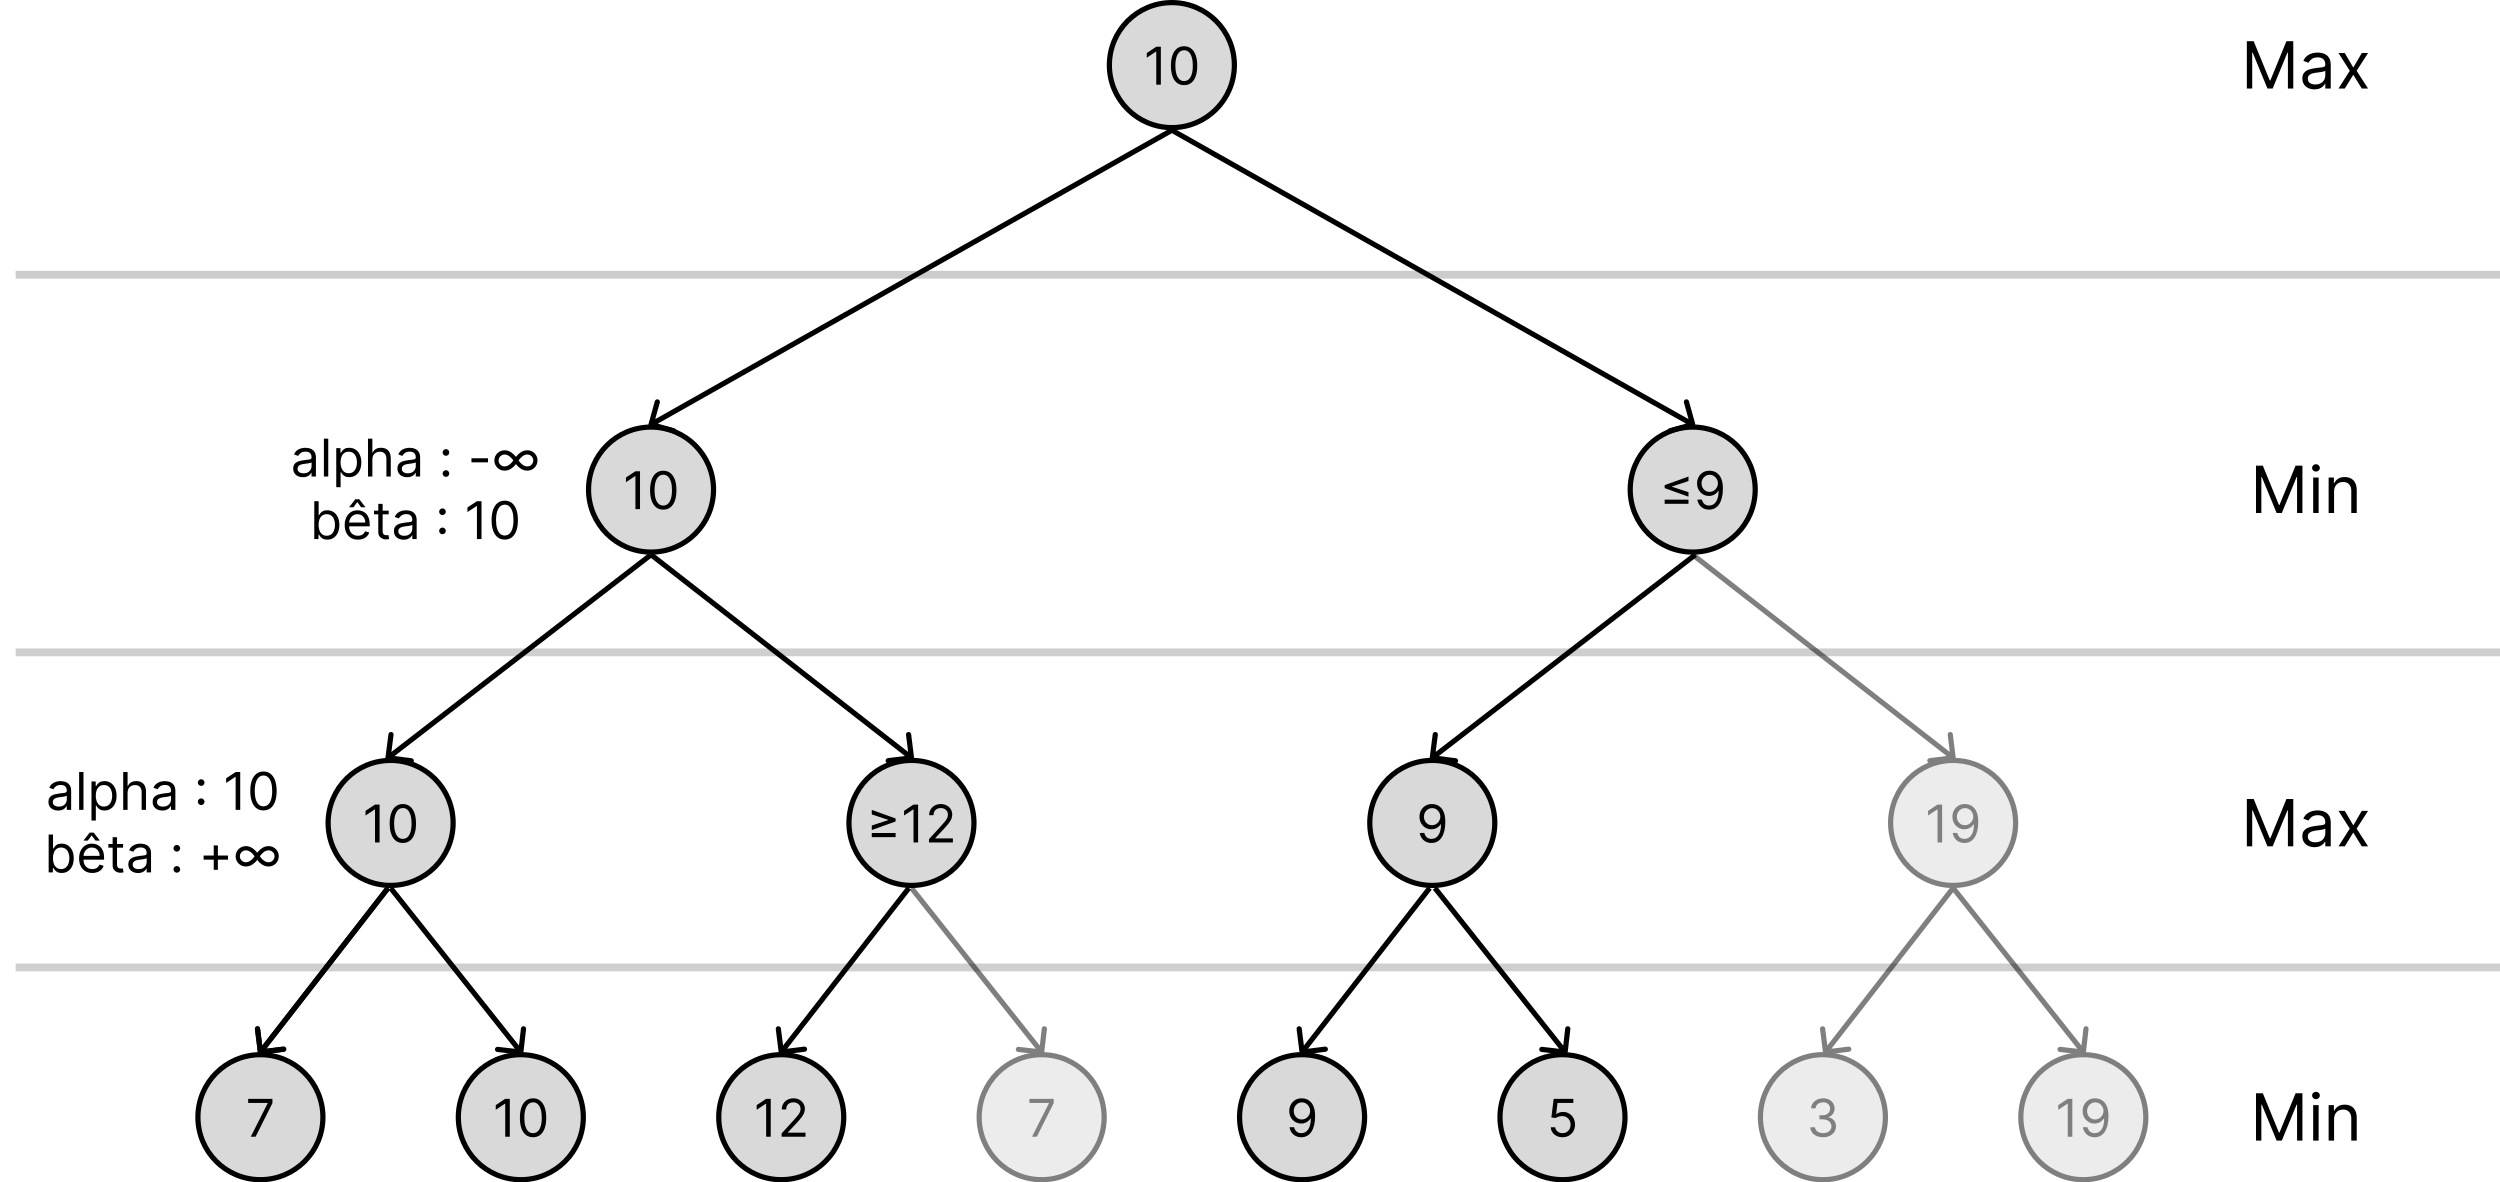 <svg width="960" height="454" viewBox="0 0 960 454" fill="none" xmlns="http://www.w3.org/2000/svg">
<path d="M862.787 306.818H865.415L871.594 321.911H871.807L877.986 306.818H880.614V325H878.554V311.186H878.377L872.695 325H870.706L865.024 311.186H864.847V325H862.787V306.818ZM888.757 325.32C887.893 325.32 887.109 325.157 886.404 324.831C885.7 324.5 885.141 324.023 884.727 323.402C884.312 322.775 884.105 322.017 884.105 321.129C884.105 320.348 884.259 319.715 884.567 319.229C884.874 318.738 885.286 318.353 885.801 318.075C886.316 317.797 886.884 317.59 887.505 317.454C888.133 317.312 888.763 317.199 889.396 317.116C890.225 317.01 890.897 316.93 891.412 316.877C891.932 316.818 892.311 316.72 892.548 316.584C892.791 316.448 892.912 316.211 892.912 315.874V315.803C892.912 314.927 892.672 314.246 892.193 313.761C891.719 313.275 891 313.033 890.035 313.033C889.035 313.033 888.251 313.252 887.683 313.69C887.115 314.128 886.715 314.595 886.484 315.092L884.496 314.382C884.851 313.554 885.324 312.908 885.916 312.447C886.514 311.979 887.165 311.654 887.869 311.47C888.58 311.281 889.278 311.186 889.964 311.186C890.402 311.186 890.905 311.239 891.474 311.346C892.048 311.446 892.601 311.657 893.134 311.976C893.672 312.296 894.119 312.778 894.474 313.423C894.83 314.068 895.007 314.933 895.007 316.016V325H892.912V323.153H892.805C892.663 323.449 892.427 323.766 892.095 324.103C891.764 324.441 891.323 324.728 890.772 324.964C890.222 325.201 889.55 325.32 888.757 325.32ZM889.077 323.438C889.905 323.438 890.604 323.275 891.172 322.949C891.746 322.624 892.178 322.203 892.468 321.689C892.764 321.174 892.912 320.632 892.912 320.064V318.146C892.823 318.253 892.628 318.35 892.326 318.439C892.03 318.522 891.687 318.596 891.296 318.661C890.911 318.72 890.536 318.774 890.169 318.821C889.808 318.862 889.515 318.898 889.29 318.928C888.745 318.999 888.236 319.114 887.763 319.274C887.295 319.428 886.916 319.661 886.626 319.975C886.342 320.283 886.2 320.703 886.2 321.236C886.2 321.964 886.47 322.514 887.008 322.887C887.553 323.254 888.242 323.438 889.077 323.438ZM900.394 311.364L903.661 316.939L906.928 311.364H909.343L904.939 318.182L909.343 325H906.928L903.661 319.709L900.394 325H897.979L902.311 318.182L897.979 311.364H900.394Z" fill="black"/>
<path d="M862.787 15.818H865.415L871.594 30.91H871.807L877.986 15.818H880.614V34H878.554V20.186H878.377L872.695 34H870.706L865.024 20.186H864.847V34H862.787V15.818ZM888.757 34.32C887.893 34.32 887.109 34.157 886.404 33.831C885.7 33.5 885.141 33.023 884.727 32.402C884.312 31.775 884.105 31.017 884.105 30.129C884.105 29.348 884.259 28.715 884.567 28.229C884.874 27.738 885.286 27.354 885.801 27.075C886.316 26.797 886.884 26.59 887.505 26.454C888.133 26.312 888.763 26.199 889.396 26.116C890.225 26.01 890.897 25.93 891.412 25.877C891.932 25.818 892.311 25.72 892.548 25.584C892.791 25.448 892.912 25.211 892.912 24.874V24.803C892.912 23.927 892.672 23.246 892.193 22.761C891.719 22.275 891 22.033 890.035 22.033C889.035 22.033 888.251 22.252 887.683 22.69C887.115 23.128 886.715 23.595 886.484 24.092L884.496 23.382C884.851 22.553 885.324 21.908 885.916 21.447C886.514 20.979 887.165 20.654 887.869 20.47C888.58 20.281 889.278 20.186 889.964 20.186C890.402 20.186 890.905 20.239 891.474 20.346C892.048 20.447 892.601 20.657 893.134 20.976C893.672 21.296 894.119 21.778 894.474 22.423C894.83 23.068 895.007 23.933 895.007 25.016V34H892.912V32.153H892.805C892.663 32.449 892.427 32.766 892.095 33.103C891.764 33.441 891.323 33.728 890.772 33.965C890.222 34.201 889.55 34.32 888.757 34.32ZM889.077 32.438C889.905 32.438 890.604 32.275 891.172 31.949C891.746 31.624 892.178 31.203 892.468 30.689C892.764 30.174 892.912 29.632 892.912 29.064V27.146C892.823 27.253 892.628 27.351 892.326 27.439C892.03 27.522 891.687 27.596 891.296 27.661C890.911 27.72 890.536 27.774 890.169 27.821C889.808 27.863 889.515 27.898 889.29 27.928C888.745 27.999 888.236 28.114 887.763 28.274C887.295 28.428 886.916 28.662 886.626 28.975C886.342 29.283 886.2 29.703 886.2 30.236C886.2 30.964 886.47 31.514 887.008 31.887C887.553 32.254 888.242 32.438 889.077 32.438ZM900.394 20.364L903.661 25.939L906.928 20.364H909.343L904.939 27.182L909.343 34H906.928L903.661 28.709L900.394 34H897.979L902.311 27.182L897.979 20.364H900.394Z" fill="black"/>
<path d="M866.303 178.818H868.931L875.11 193.911H875.323L881.502 178.818H884.129V197H882.07V183.186H881.892L876.21 197H874.222L868.54 183.186H868.362V197H866.303V178.818ZM888.26 197V183.364H890.355V197H888.26ZM889.325 181.091C888.917 181.091 888.565 180.952 888.269 180.674C887.979 180.395 887.834 180.061 887.834 179.67C887.834 179.28 887.979 178.945 888.269 178.667C888.565 178.389 888.917 178.25 889.325 178.25C889.734 178.25 890.083 178.389 890.373 178.667C890.669 178.945 890.817 179.28 890.817 179.67C890.817 180.061 890.669 180.395 890.373 180.674C890.083 180.952 889.734 181.091 889.325 181.091ZM896.288 188.797V197H894.193V183.364H896.217V185.494H896.394C896.714 184.802 897.199 184.246 897.85 183.825C898.501 183.399 899.342 183.186 900.371 183.186C901.295 183.186 902.103 183.375 902.795 183.754C903.488 184.127 904.026 184.695 904.411 185.459C904.796 186.216 904.988 187.175 904.988 188.335V197H902.893V188.477C902.893 187.406 902.615 186.571 902.058 185.974C901.502 185.37 900.738 185.068 899.768 185.068C899.099 185.068 898.501 185.213 897.974 185.503C897.454 185.793 897.042 186.216 896.74 186.773C896.439 187.329 896.288 188.004 896.288 188.797Z" fill="black"/>
<path d="M866.303 419.818H868.931L875.11 434.911H875.323L881.502 419.818H884.129V438H882.07V424.186H881.892L876.21 438H874.222L868.54 424.186H868.362V438H866.303V419.818ZM888.26 438V424.364H890.355V438H888.26ZM889.325 422.091C888.917 422.091 888.565 421.952 888.269 421.674C887.979 421.395 887.834 421.061 887.834 420.67C887.834 420.28 887.979 419.945 888.269 419.667C888.565 419.389 888.917 419.25 889.325 419.25C889.734 419.25 890.083 419.389 890.373 419.667C890.669 419.945 890.817 420.28 890.817 420.67C890.817 421.061 890.669 421.395 890.373 421.674C890.083 421.952 889.734 422.091 889.325 422.091ZM896.288 429.797V438H894.193V424.364H896.217V426.494H896.394C896.714 425.802 897.199 425.246 897.85 424.825C898.501 424.399 899.342 424.186 900.371 424.186C901.295 424.186 902.103 424.375 902.795 424.754C903.488 425.127 904.026 425.695 904.411 426.459C904.796 427.216 904.988 428.175 904.988 429.335V438H902.893V429.477C902.893 428.406 902.615 427.571 902.058 426.974C901.502 426.37 900.738 426.068 899.768 426.068C899.099 426.068 898.501 426.213 897.974 426.503C897.454 426.793 897.042 427.216 896.74 427.773C896.439 428.329 896.288 429.004 896.288 429.797Z" fill="black"/>
<line x1="6" y1="105.5" x2="960" y2="105.5" stroke="black" stroke-opacity="0.2" stroke-width="3"/>
<line x1="6" y1="250.5" x2="960" y2="250.5" stroke="black" stroke-opacity="0.19" stroke-width="3"/>
<line x1="6" y1="371.5" x2="960" y2="371.5" stroke="black" stroke-opacity="0.19" stroke-width="3"/>
<path d="M274 188C274 201.255 263.255 212 250 212C236.745 212 226 201.255 226 188C226 174.745 236.745 164 250 164C263.255 164 274 174.745 274 188Z" fill="#D9D9D9" stroke="black" stroke-width="2"/>
<path d="M245.765 180.955V195.5H244.004V182.801H243.918L240.367 185.159V183.369L244.004 180.955H245.765ZM254.693 195.699C253.623 195.699 252.711 195.408 251.958 194.825C251.205 194.238 250.63 193.388 250.232 192.276C249.835 191.158 249.636 189.809 249.636 188.227C249.636 186.655 249.835 185.313 250.232 184.2C250.635 183.083 251.213 182.231 251.965 181.643C252.723 181.052 253.632 180.756 254.693 180.756C255.753 180.756 256.66 181.052 257.413 181.643C258.17 182.231 258.748 183.083 259.146 184.2C259.548 185.313 259.749 186.655 259.749 188.227C259.749 189.809 259.551 191.158 259.153 192.276C258.755 193.388 258.18 194.238 257.427 194.825C256.674 195.408 255.763 195.699 254.693 195.699ZM254.693 194.136C255.753 194.136 256.577 193.625 257.164 192.602C257.751 191.58 258.045 190.121 258.045 188.227C258.045 186.968 257.91 185.895 257.64 185.01C257.375 184.125 256.991 183.45 256.49 182.986C255.992 182.522 255.393 182.29 254.693 182.29C253.641 182.29 252.82 182.808 252.228 183.845C251.636 184.877 251.34 186.338 251.34 188.227C251.34 189.487 251.473 190.557 251.738 191.438C252.003 192.318 252.384 192.988 252.882 193.447C253.383 193.907 253.987 194.136 254.693 194.136Z" fill="black"/>
<path d="M674 188C674 201.255 663.255 212 650 212C636.745 212 626 201.255 626 188C626 174.745 636.745 164 650 164C663.255 164 674 174.745 674 188Z" fill="#D9D9D9" stroke="black" stroke-width="2"/>
<path d="M648.377 193.455H639.229V191.864H648.377V193.455ZM639.229 187.432V186.295L648.377 183V184.733L641.985 186.835L642.042 186.722V187.006L641.985 186.892L648.377 188.994V190.727L639.229 187.432ZM656.532 180.756C657.129 180.76 657.725 180.874 658.322 181.097C658.918 181.319 659.463 181.688 659.955 182.205C660.448 182.716 660.843 183.414 661.141 184.3C661.44 185.185 661.589 186.295 661.589 187.631C661.589 188.923 661.466 190.071 661.22 191.075C660.978 192.074 660.628 192.917 660.168 193.604C659.714 194.29 659.16 194.811 658.507 195.166C657.858 195.521 657.124 195.699 656.305 195.699C655.49 195.699 654.764 195.538 654.124 195.216C653.49 194.889 652.969 194.437 652.562 193.859C652.159 193.277 651.901 192.602 651.788 191.835H653.521C653.677 192.503 653.987 193.054 654.451 193.49C654.92 193.921 655.538 194.136 656.305 194.136C657.427 194.136 658.312 193.646 658.961 192.666C659.615 191.686 659.941 190.301 659.941 188.511H659.828C659.562 188.909 659.248 189.252 658.883 189.541C658.518 189.83 658.114 190.053 657.668 190.209C657.223 190.365 656.75 190.443 656.248 190.443C655.415 190.443 654.65 190.237 653.954 189.825C653.263 189.409 652.709 188.838 652.292 188.114C651.88 187.384 651.674 186.551 651.674 185.614C651.674 184.723 651.873 183.909 652.271 183.17C652.673 182.427 653.237 181.835 653.961 181.395C654.69 180.955 655.547 180.741 656.532 180.756ZM656.532 182.318C655.936 182.318 655.398 182.467 654.92 182.766C654.446 183.059 654.07 183.457 653.791 183.959C653.516 184.456 653.379 185.008 653.379 185.614C653.379 186.22 653.511 186.771 653.776 187.268C654.046 187.761 654.413 188.154 654.877 188.447C655.346 188.736 655.879 188.881 656.475 188.881C656.925 188.881 657.344 188.793 657.732 188.618C658.121 188.438 658.459 188.194 658.748 187.886C659.042 187.574 659.271 187.221 659.437 186.828C659.603 186.43 659.686 186.016 659.686 185.585C659.686 185.017 659.548 184.484 659.274 183.987C659.004 183.49 658.63 183.088 658.151 182.78C657.678 182.472 657.138 182.318 656.532 182.318Z" fill="black"/>
<path d="M474 25C474 38.255 463.255 49 450 49C436.745 49 426 38.255 426 25C426 11.745 436.745 1 450 1C463.255 1 474 11.745 474 25Z" fill="#D9D9D9" stroke="black" stroke-width="2"/>
<path d="M445.765 17.954V32.5H444.004V19.801H443.918L440.367 22.159V20.369L444.004 17.954H445.765ZM454.693 32.699C453.623 32.699 452.711 32.408 451.958 31.825C451.205 31.238 450.63 30.388 450.232 29.276C449.835 28.158 449.636 26.809 449.636 25.227C449.636 23.655 449.835 22.313 450.232 21.2C450.635 20.083 451.213 19.231 451.965 18.643C452.723 18.052 453.632 17.756 454.693 17.756C455.753 17.756 456.66 18.052 457.413 18.643C458.17 19.231 458.748 20.083 459.146 21.2C459.548 22.313 459.749 23.655 459.749 25.227C459.749 26.809 459.551 28.158 459.153 29.276C458.755 30.388 458.18 31.238 457.427 31.825C456.674 32.408 455.763 32.699 454.693 32.699ZM454.693 31.136C455.753 31.136 456.577 30.625 457.164 29.602C457.751 28.579 458.045 27.121 458.045 25.227C458.045 23.968 457.91 22.895 457.64 22.01C457.375 21.125 456.991 20.45 456.49 19.986C455.992 19.522 455.393 19.29 454.693 19.29C453.641 19.29 452.82 19.808 452.228 20.845C451.636 21.877 451.34 23.338 451.34 25.227C451.34 26.487 451.473 27.557 451.738 28.438C452.003 29.318 452.384 29.988 452.882 30.447C453.383 30.907 453.987 31.136 454.693 31.136Z" fill="black"/>
<path d="M574 316C574 329.255 563.255 340 550 340C536.745 340 526 329.255 526 316C526 302.745 536.745 292 550 292C563.255 292 574 302.745 574 316Z" fill="#D9D9D9" stroke="black" stroke-width="2"/>
<path d="M549.94 308.756C550.537 308.76 551.134 308.874 551.73 309.097C552.327 309.319 552.871 309.688 553.364 310.205C553.856 310.716 554.251 311.414 554.55 312.3C554.848 313.185 554.997 314.295 554.997 315.631C554.997 316.923 554.874 318.071 554.628 319.075C554.386 320.074 554.036 320.917 553.577 321.604C553.122 322.29 552.568 322.811 551.915 323.166C551.266 323.521 550.532 323.699 549.713 323.699C548.899 323.699 548.172 323.538 547.533 323.216C546.898 322.889 546.377 322.437 545.97 321.859C545.568 321.277 545.31 320.602 545.196 319.835H546.929C547.085 320.503 547.395 321.054 547.859 321.49C548.328 321.921 548.946 322.136 549.713 322.136C550.835 322.136 551.721 321.646 552.369 320.666C553.023 319.686 553.349 318.301 553.349 316.511H553.236C552.971 316.909 552.656 317.252 552.291 317.541C551.927 317.83 551.522 318.053 551.077 318.209C550.632 318.365 550.158 318.443 549.656 318.443C548.823 318.443 548.058 318.237 547.362 317.825C546.671 317.409 546.117 316.838 545.7 316.114C545.288 315.384 545.082 314.551 545.082 313.614C545.082 312.723 545.281 311.909 545.679 311.17C546.081 310.427 546.645 309.835 547.369 309.395C548.098 308.955 548.955 308.741 549.94 308.756ZM549.94 310.318C549.344 310.318 548.806 310.467 548.328 310.766C547.855 311.059 547.478 311.457 547.199 311.959C546.924 312.456 546.787 313.008 546.787 313.614C546.787 314.22 546.919 314.771 547.185 315.268C547.455 315.761 547.821 316.154 548.285 316.447C548.754 316.736 549.287 316.881 549.884 316.881C550.333 316.881 550.752 316.793 551.141 316.618C551.529 316.438 551.867 316.194 552.156 315.886C552.45 315.574 552.679 315.221 552.845 314.828C553.011 314.43 553.094 314.016 553.094 313.585C553.094 313.017 552.956 312.484 552.682 311.987C552.412 311.49 552.038 311.088 551.56 310.78C551.086 310.472 550.546 310.318 549.94 310.318Z" fill="black"/>
<path d="M374 316C374 329.255 363.255 340 350 340C336.745 340 326 329.255 326 316C326 302.745 336.745 292 350 292C363.255 292 374 302.745 374 316Z" fill="#D9D9D9" stroke="black" stroke-width="2"/>
<path d="M334.766 321.455V319.864H343.914V321.455H334.766ZM343.914 315.432L334.766 318.727V316.994L341.158 314.892L341.102 315.006V314.722L341.158 314.835L334.766 312.733V311L343.914 314.295V315.432ZM352.552 308.955V323.5H350.791V310.801H350.706L347.154 313.159V311.369L350.791 308.955H352.552ZM356.735 323.5V322.222L361.537 316.966C362.1 316.35 362.564 315.815 362.929 315.361C363.293 314.902 363.563 314.471 363.738 314.068C363.918 313.661 364.008 313.235 364.008 312.79C364.008 312.278 363.885 311.836 363.639 311.462C363.397 311.088 363.066 310.799 362.645 310.595C362.223 310.392 361.75 310.29 361.224 310.29C360.665 310.29 360.178 310.406 359.761 310.638C359.349 310.865 359.029 311.185 358.802 311.597C358.58 312.009 358.468 312.491 358.468 313.045H356.792C356.792 312.193 356.989 311.445 357.382 310.801C357.775 310.157 358.31 309.655 358.987 309.295C359.669 308.936 360.433 308.756 361.281 308.756C362.133 308.756 362.888 308.936 363.546 309.295C364.205 309.655 364.721 310.141 365.095 310.751C365.469 311.362 365.656 312.042 365.656 312.79C365.656 313.325 365.559 313.848 365.365 314.359C365.175 314.866 364.844 315.432 364.37 316.057C363.902 316.677 363.251 317.435 362.417 318.33L359.15 321.824V321.938H365.912V323.5H356.735Z" fill="black"/>
<path d="M174 316C174 329.255 163.255 340 150 340C136.745 340 126 329.255 126 316C126 302.745 136.745 292 150 292C163.255 292 174 302.745 174 316Z" fill="#D9D9D9" stroke="black" stroke-width="2"/>
<path d="M145.765 308.955V323.5H144.004V310.801H143.918L140.367 313.159V311.369L144.004 308.955H145.765ZM154.693 323.699C153.623 323.699 152.711 323.408 151.958 322.825C151.205 322.238 150.63 321.388 150.232 320.276C149.835 319.158 149.636 317.809 149.636 316.227C149.636 314.655 149.835 313.313 150.232 312.2C150.635 311.083 151.213 310.231 151.965 309.643C152.723 309.052 153.632 308.756 154.693 308.756C155.753 308.756 156.66 309.052 157.413 309.643C158.17 310.231 158.748 311.083 159.146 312.2C159.548 313.313 159.749 314.655 159.749 316.227C159.749 317.809 159.551 319.158 159.153 320.276C158.755 321.388 158.18 322.238 157.427 322.825C156.674 323.408 155.763 323.699 154.693 323.699ZM154.693 322.136C155.753 322.136 156.577 321.625 157.164 320.602C157.751 319.58 158.045 318.121 158.045 316.227C158.045 314.968 157.91 313.895 157.64 313.01C157.375 312.125 156.991 311.45 156.49 310.986C155.992 310.522 155.393 310.29 154.693 310.29C153.641 310.29 152.82 310.808 152.228 311.845C151.636 312.877 151.34 314.338 151.34 316.227C151.34 317.487 151.473 318.557 151.738 319.438C152.003 320.318 152.384 320.988 152.882 321.447C153.383 321.907 153.987 322.136 154.693 322.136Z" fill="black"/>
<path d="M624 429C624 442.255 613.255 453 600 453C586.745 453 576 442.255 576 429C576 415.745 586.745 405 600 405C613.255 405 624 415.745 624 429Z" fill="#D9D9D9" stroke="black" stroke-width="2"/>
<path d="M600.011 436.699C599.178 436.699 598.428 436.533 597.76 436.202C597.092 435.87 596.557 435.416 596.155 434.838C595.752 434.26 595.532 433.602 595.494 432.864H597.199C597.265 433.522 597.563 434.066 598.094 434.497C598.629 434.923 599.268 435.136 600.011 435.136C600.608 435.136 601.138 434.997 601.602 434.717C602.071 434.438 602.438 434.054 602.703 433.567C602.973 433.074 603.108 432.518 603.108 431.898C603.108 431.263 602.968 430.697 602.689 430.2C602.414 429.698 602.035 429.303 601.553 429.014C601.07 428.725 600.518 428.579 599.898 428.574C599.453 428.569 598.996 428.638 598.527 428.78C598.058 428.917 597.672 429.095 597.369 429.312L595.722 429.114L596.602 421.955H604.159V423.517H598.08L597.568 427.807H597.653C597.952 427.57 598.326 427.374 598.776 427.217C599.225 427.061 599.694 426.983 600.182 426.983C601.072 426.983 601.865 427.196 602.561 427.622C603.262 428.044 603.811 428.621 604.209 429.355C604.611 430.089 604.812 430.927 604.812 431.869C604.812 432.797 604.604 433.626 604.187 434.355C603.776 435.08 603.207 435.652 602.483 436.074C601.759 436.491 600.935 436.699 600.011 436.699Z" fill="black"/>
<path d="M524 429C524 442.255 513.255 453 500 453C486.745 453 476 442.255 476 429C476 415.745 486.745 405 500 405C513.255 405 524 415.745 524 429Z" fill="#D9D9D9" stroke="black" stroke-width="2"/>
<path d="M499.94 421.756C500.537 421.76 501.134 421.874 501.73 422.097C502.327 422.319 502.871 422.688 503.364 423.205C503.856 423.716 504.251 424.414 504.55 425.3C504.848 426.185 504.997 427.295 504.997 428.631C504.997 429.923 504.874 431.071 504.628 432.075C504.386 433.074 504.036 433.917 503.577 434.604C503.122 435.29 502.568 435.811 501.915 436.166C501.266 436.521 500.532 436.699 499.713 436.699C498.899 436.699 498.172 436.538 497.533 436.216C496.898 435.889 496.377 435.437 495.97 434.859C495.568 434.277 495.31 433.602 495.196 432.835H496.929C497.085 433.503 497.395 434.054 497.859 434.49C498.328 434.921 498.946 435.136 499.713 435.136C500.835 435.136 501.721 434.646 502.369 433.666C503.023 432.686 503.349 431.301 503.349 429.511H503.236C502.971 429.909 502.656 430.252 502.291 430.541C501.927 430.83 501.522 431.053 501.077 431.209C500.632 431.365 500.158 431.443 499.656 431.443C498.823 431.443 498.058 431.237 497.362 430.825C496.671 430.409 496.117 429.838 495.7 429.114C495.288 428.384 495.082 427.551 495.082 426.614C495.082 425.723 495.281 424.909 495.679 424.17C496.081 423.427 496.645 422.835 497.369 422.395C498.098 421.955 498.955 421.741 499.94 421.756ZM499.94 423.318C499.344 423.318 498.806 423.467 498.328 423.766C497.855 424.059 497.478 424.457 497.199 424.959C496.924 425.456 496.787 426.008 496.787 426.614C496.787 427.22 496.919 427.771 497.185 428.268C497.455 428.761 497.821 429.154 498.285 429.447C498.754 429.736 499.287 429.881 499.884 429.881C500.333 429.881 500.752 429.793 501.141 429.618C501.529 429.438 501.867 429.194 502.156 428.886C502.45 428.574 502.679 428.221 502.845 427.828C503.011 427.43 503.094 427.016 503.094 426.585C503.094 426.017 502.956 425.484 502.682 424.987C502.412 424.49 502.038 424.088 501.56 423.78C501.086 423.472 500.546 423.318 499.94 423.318Z" fill="black"/>
<path d="M324 429C324 442.255 313.255 453 300 453C286.745 453 276 442.255 276 429C276 415.745 286.745 405 300 405C313.255 405 324 415.745 324 429Z" fill="#D9D9D9" stroke="black" stroke-width="2"/>
<path d="M295.96 421.955V436.5H294.199V423.801H294.114L290.563 426.159V424.369L294.199 421.955H295.96ZM300.144 436.5V435.222L304.945 429.966C305.508 429.35 305.972 428.815 306.337 428.361C306.701 427.902 306.971 427.471 307.146 427.068C307.326 426.661 307.416 426.235 307.416 425.79C307.416 425.278 307.293 424.836 307.047 424.462C306.806 424.088 306.474 423.799 306.053 423.595C305.631 423.392 305.158 423.29 304.632 423.29C304.074 423.29 303.586 423.406 303.169 423.638C302.757 423.865 302.438 424.185 302.21 424.597C301.988 425.009 301.877 425.491 301.877 426.045H300.2C300.2 425.193 300.397 424.445 300.79 423.801C301.183 423.157 301.718 422.655 302.395 422.295C303.077 421.936 303.842 421.756 304.689 421.756C305.541 421.756 306.297 421.936 306.955 422.295C307.613 422.655 308.129 423.141 308.503 423.751C308.877 424.362 309.064 425.042 309.064 425.79C309.064 426.325 308.967 426.848 308.773 427.359C308.583 427.866 308.252 428.432 307.779 429.057C307.31 429.677 306.659 430.435 305.825 431.33L302.558 434.824V434.938H309.32V436.5H300.144Z" fill="black"/>
<path d="M224 429C224 442.255 213.255 453 200 453C186.745 453 176 442.255 176 429C176 415.745 186.745 405 200 405C213.255 405 224 415.745 224 429Z" fill="#D9D9D9" stroke="black" stroke-width="2"/>
<path d="M195.765 421.955V436.5H194.004V423.801H193.918L190.367 426.159V424.369L194.004 421.955H195.765ZM204.693 436.699C203.623 436.699 202.711 436.408 201.958 435.825C201.205 435.238 200.63 434.388 200.232 433.276C199.835 432.158 199.636 430.809 199.636 429.227C199.636 427.655 199.835 426.313 200.232 425.2C200.635 424.083 201.213 423.231 201.965 422.643C202.723 422.052 203.632 421.756 204.693 421.756C205.753 421.756 206.66 422.052 207.413 422.643C208.17 423.231 208.748 424.083 209.146 425.2C209.548 426.313 209.749 427.655 209.749 429.227C209.749 430.809 209.551 432.158 209.153 433.276C208.755 434.388 208.18 435.238 207.427 435.825C206.674 436.408 205.763 436.699 204.693 436.699ZM204.693 435.136C205.753 435.136 206.577 434.625 207.164 433.602C207.751 432.58 208.045 431.121 208.045 429.227C208.045 427.968 207.91 426.895 207.64 426.01C207.375 425.125 206.991 424.45 206.49 423.986C205.992 423.522 205.393 423.29 204.693 423.29C203.641 423.29 202.82 423.808 202.228 424.845C201.636 425.877 201.34 427.338 201.34 429.227C201.34 430.487 201.473 431.557 201.738 432.438C202.003 433.318 202.384 433.988 202.882 434.447C203.383 434.907 203.987 435.136 204.693 435.136Z" fill="black"/>
<path d="M124 429C124 442.255 113.255 453 100 453C86.745 453 76 442.255 76 429C76 415.745 86.745 405 100 405C113.255 405 124 415.745 124 429Z" fill="#D9D9D9" stroke="black" stroke-width="2"/>
<path d="M96.291 436.5L102.797 423.631V423.517H95.297V421.955H104.615V423.602L98.138 436.5H96.291Z" fill="black"/>
<path d="M99.008 404.124C99.076 404.672 99.576 405.061 100.124 404.992L109.055 403.876C109.603 403.807 109.991 403.308 109.923 402.76C109.854 402.212 109.354 401.823 108.806 401.891L100.868 402.884L99.876 394.945C99.808 394.397 99.308 394.009 98.76 394.077C98.212 394.146 97.823 394.646 97.891 395.194L99.008 404.124ZM148.211 340.386L99.211 403.386L100.789 404.614L149.789 341.614L148.211 340.386Z" fill="black"/>
<path d="M199.886 404.993C200.434 405.057 200.93 404.663 200.993 404.114L202.022 395.173C202.085 394.625 201.692 394.129 201.143 394.066C200.594 394.002 200.098 394.396 200.035 394.945L199.121 402.892L191.173 401.978C190.625 401.915 190.129 402.308 190.066 402.857C190.002 403.406 190.396 403.902 190.945 403.965L199.886 404.993ZM149.217 341.622L199.217 404.622L200.783 403.378L150.783 340.378L149.217 341.622Z" fill="black"/>
<g opacity="0.5">
<path d="M424 429C424 442.255 413.255 453 400 453C386.745 453 376 442.255 376 429C376 415.745 386.745 405 400 405C413.255 405 424 415.745 424 429Z" fill="#D9D9D9" stroke="black" stroke-width="2"/>
<path d="M396.292 436.5L402.797 423.631V423.517H395.297V421.955H404.615V423.602L398.138 436.5H396.292Z" fill="black"/>
<path d="M399.886 404.993C400.434 405.057 400.93 404.663 400.993 404.114L402.022 395.173C402.085 394.625 401.692 394.129 401.143 394.066C400.594 394.002 400.098 394.396 400.035 394.945L399.121 402.892L391.173 401.978C390.625 401.915 390.129 402.308 390.066 402.857C390.002 403.406 390.396 403.902 390.945 403.965L399.886 404.993ZM349.217 341.622L399.217 404.622L400.783 403.378L350.783 340.378L349.217 341.622Z" fill="black"/>
</g>
<path d="M600.886 404.993C601.434 405.057 601.93 404.663 601.993 404.114L603.022 395.173C603.085 394.625 602.692 394.129 602.143 394.066C601.594 394.002 601.098 394.396 601.035 394.945L600.121 402.892L592.173 401.978C591.625 401.915 591.129 402.308 591.066 402.857C591.002 403.406 591.396 403.902 591.945 403.965L600.886 404.993ZM550.217 341.622L600.217 404.622L601.783 403.378L551.783 340.378L550.217 341.622Z" fill="black"/>
<path d="M99.008 404.124C99.076 404.672 99.576 405.061 100.124 404.992L109.055 403.876C109.603 403.807 109.991 403.308 109.923 402.76C109.854 402.212 109.354 401.823 108.806 401.891L100.868 402.884L99.876 394.945C99.808 394.397 99.308 394.009 98.76 394.077C98.212 394.146 97.823 394.646 97.891 395.194L99.008 404.124ZM148.211 340.386L99.211 403.386L100.789 404.614L149.789 341.614L148.211 340.386Z" fill="black"/>
<path d="M148.008 290.873C147.938 291.42 148.325 291.921 148.873 291.992L157.799 293.139C158.347 293.209 158.848 292.822 158.918 292.274C158.989 291.727 158.602 291.226 158.054 291.155L150.119 290.136L151.139 282.201C151.209 281.653 150.822 281.152 150.274 281.082C149.727 281.011 149.226 281.398 149.155 281.946L148.008 290.873ZM249.389 212.209L148.389 290.209L149.611 291.791L250.611 213.791L249.389 212.209Z" fill="black"/>
<path d="M350.123 291.992C350.671 291.925 351.06 291.425 350.992 290.877L349.888 281.945C349.821 281.397 349.321 281.008 348.773 281.076C348.225 281.143 347.836 281.643 347.904 282.191L348.885 290.13L340.945 291.112C340.397 291.179 340.008 291.679 340.076 292.227C340.143 292.775 340.643 293.164 341.191 293.096L350.123 291.992ZM249.385 213.789L349.385 291.788L350.615 290.211L250.615 212.211L249.385 213.789Z" fill="black"/>
<path d="M249.037 162.732C248.889 163.264 249.2 163.816 249.732 163.963L258.403 166.374C258.936 166.522 259.487 166.21 259.635 165.678C259.783 165.146 259.471 164.595 258.939 164.447L251.231 162.304L253.374 154.597C253.522 154.064 253.21 153.513 252.678 153.365C252.146 153.217 251.595 153.529 251.447 154.061L249.037 162.732ZM449.508 49.129L249.508 162.129L250.492 163.871L450.492 50.871L449.508 49.129Z" fill="black"/>
<path d="M650.268 163.963C650.8 163.816 651.111 163.264 650.963 162.732L648.553 154.061C648.405 153.529 647.854 153.217 647.322 153.365C646.79 153.513 646.478 154.064 646.626 154.597L648.769 162.304L641.061 164.447C640.529 164.595 640.217 165.146 640.365 165.678C640.513 166.21 641.064 166.522 641.597 166.374L650.268 163.963ZM449.508 50.871L649.508 163.871L650.492 162.129L450.492 49.129L449.508 50.871Z" fill="black"/>
<path d="M549.008 290.873C548.938 291.42 549.325 291.921 549.873 291.992L558.799 293.139C559.347 293.209 559.848 292.822 559.918 292.274C559.989 291.727 559.602 291.226 559.054 291.155L551.119 290.136L552.139 282.201C552.209 281.653 551.822 281.152 551.274 281.082C550.727 281.011 550.226 281.398 550.155 281.946L549.008 290.873ZM650.389 212.209L549.389 290.209L550.611 291.791L651.611 213.791L650.389 212.209Z" fill="black"/>
<path d="M299.008 404.124C299.076 404.672 299.576 405.061 300.124 404.992L309.055 403.876C309.603 403.807 309.991 403.308 309.923 402.76C309.854 402.212 309.354 401.823 308.806 401.891L300.868 402.884L299.876 394.945C299.807 394.397 299.308 394.009 298.76 394.077C298.212 394.146 297.823 394.646 297.891 395.194L299.008 404.124ZM348.211 340.386L299.211 403.386L300.789 404.614L349.789 341.614L348.211 340.386Z" fill="black"/>
<g opacity="0.5">
<path d="M774 316C774 329.255 763.255 340 750 340C736.745 340 726 329.255 726 316C726 302.745 736.745 292 750 292C763.255 292 774 302.745 774 316Z" fill="#D9D9D9" stroke="black" stroke-width="2"/>
<path d="M745.775 308.955V323.5H744.013V310.801H743.928L740.377 313.159V311.369L744.013 308.955H745.775ZM754.589 308.756C755.185 308.76 755.782 308.874 756.379 309.097C756.975 309.319 757.52 309.688 758.012 310.205C758.504 310.716 758.9 311.414 759.198 312.3C759.496 313.185 759.646 314.295 759.646 315.631C759.646 316.923 759.522 318.071 759.276 319.075C759.035 320.074 758.684 320.917 758.225 321.604C757.771 322.29 757.217 322.811 756.563 323.166C755.915 323.521 755.181 323.699 754.361 323.699C753.547 323.699 752.82 323.538 752.181 323.216C751.547 322.889 751.026 322.437 750.619 321.859C750.216 321.277 749.958 320.602 749.844 319.835H751.577C751.734 320.503 752.044 321.054 752.508 321.49C752.977 321.921 753.594 322.136 754.361 322.136C755.484 322.136 756.369 321.646 757.018 320.666C757.671 319.686 757.998 318.301 757.998 316.511H757.884C757.619 316.909 757.304 317.252 756.94 317.541C756.575 317.83 756.17 318.053 755.725 318.209C755.28 318.365 754.807 318.443 754.305 318.443C753.471 318.443 752.707 318.237 752.011 317.825C751.319 317.409 750.765 316.838 750.349 316.114C749.937 315.384 749.731 314.551 749.731 313.614C749.731 312.723 749.93 311.909 750.327 311.17C750.73 310.427 751.293 309.835 752.018 309.395C752.747 308.955 753.604 308.741 754.589 308.756ZM754.589 310.318C753.992 310.318 753.455 310.467 752.977 310.766C752.503 311.059 752.127 311.457 751.847 311.959C751.573 312.456 751.435 313.008 751.435 313.614C751.435 314.22 751.568 314.771 751.833 315.268C752.103 315.761 752.47 316.154 752.934 316.447C753.403 316.736 753.935 316.881 754.532 316.881C754.982 316.881 755.401 316.793 755.789 316.618C756.177 316.438 756.516 316.194 756.805 315.886C757.098 315.574 757.328 315.221 757.494 314.828C757.659 314.43 757.742 314.016 757.742 313.585C757.742 313.017 757.605 312.484 757.33 311.987C757.06 311.49 756.686 311.088 756.208 310.78C755.735 310.472 755.195 310.318 754.589 310.318Z" fill="black"/>
<path d="M824 429C824 442.255 813.255 453 800 453C786.745 453 776 442.255 776 429C776 415.745 786.745 405 800 405C813.255 405 824 415.745 824 429Z" fill="#D9D9D9" stroke="black" stroke-width="2"/>
<path d="M795.775 421.955V436.5H794.013V423.801H793.928L790.377 426.159V424.369L794.013 421.955H795.775ZM804.589 421.756C805.185 421.76 805.782 421.874 806.379 422.097C806.975 422.319 807.52 422.688 808.012 423.205C808.504 423.716 808.9 424.414 809.198 425.3C809.496 426.185 809.646 427.295 809.646 428.631C809.646 429.923 809.522 431.071 809.276 432.075C809.035 433.074 808.684 433.917 808.225 434.604C807.771 435.29 807.217 435.811 806.563 436.166C805.915 436.521 805.181 436.699 804.361 436.699C803.547 436.699 802.82 436.538 802.181 436.216C801.547 435.889 801.026 435.437 800.619 434.859C800.216 434.277 799.958 433.602 799.844 432.835H801.577C801.734 433.503 802.044 434.054 802.508 434.49C802.977 434.921 803.594 435.136 804.361 435.136C805.484 435.136 806.369 434.646 807.018 433.666C807.671 432.686 807.998 431.301 807.998 429.511H807.884C807.619 429.909 807.304 430.252 806.94 430.541C806.575 430.83 806.17 431.053 805.725 431.209C805.28 431.365 804.807 431.443 804.305 431.443C803.471 431.443 802.707 431.237 802.011 430.825C801.319 430.409 800.765 429.838 800.349 429.114C799.937 428.384 799.731 427.551 799.731 426.614C799.731 425.723 799.93 424.909 800.327 424.17C800.73 423.427 801.293 422.835 802.018 422.395C802.747 421.955 803.604 421.741 804.589 421.756ZM804.589 423.318C803.992 423.318 803.455 423.467 802.977 423.766C802.503 424.059 802.127 424.457 801.847 424.959C801.573 425.456 801.435 426.008 801.435 426.614C801.435 427.22 801.568 427.771 801.833 428.268C802.103 428.761 802.47 429.154 802.934 429.447C803.403 429.736 803.935 429.881 804.532 429.881C804.982 429.881 805.401 429.793 805.789 429.618C806.177 429.438 806.516 429.194 806.805 428.886C807.098 428.574 807.328 428.221 807.494 427.828C807.659 427.43 807.742 427.016 807.742 426.585C807.742 426.017 807.605 425.484 807.33 424.987C807.06 424.49 806.686 424.088 806.208 423.78C805.735 423.472 805.195 423.318 804.589 423.318Z" fill="black"/>
<path d="M724 429C724 442.255 713.255 453 700 453C686.745 453 676 442.255 676 429C676 415.745 686.745 405 700 405C713.255 405 724 415.745 724 429Z" fill="#D9D9D9" stroke="black" stroke-width="2"/>
<path d="M700.097 436.699C699.16 436.699 698.324 436.538 697.59 436.216C696.861 435.894 696.281 435.446 695.85 434.874C695.424 434.296 695.192 433.626 695.154 432.864H696.944C696.982 433.332 697.143 433.737 697.427 434.078C697.711 434.414 698.083 434.675 698.542 434.859C699.001 435.044 699.51 435.136 700.069 435.136C700.694 435.136 701.248 435.027 701.731 434.81C702.214 434.592 702.593 434.289 702.867 433.901C703.142 433.512 703.279 433.062 703.279 432.551C703.279 432.016 703.147 431.545 702.882 431.138C702.616 430.726 702.228 430.404 701.717 430.172C701.205 429.94 700.58 429.824 699.842 429.824H698.677V428.261H699.842C700.419 428.261 700.926 428.157 701.362 427.949C701.802 427.741 702.145 427.447 702.391 427.068C702.642 426.689 702.768 426.244 702.768 425.733C702.768 425.241 702.659 424.812 702.441 424.447C702.223 424.083 701.916 423.799 701.518 423.595C701.125 423.392 700.661 423.29 700.126 423.29C699.624 423.29 699.15 423.382 698.705 423.567C698.265 423.747 697.905 424.009 697.626 424.355C697.347 424.696 697.195 425.108 697.171 425.591H695.467C695.495 424.829 695.725 424.161 696.156 423.588C696.587 423.01 697.15 422.561 697.846 422.239C698.547 421.917 699.316 421.756 700.154 421.756C701.054 421.756 701.826 421.938 702.47 422.303C703.114 422.662 703.608 423.138 703.954 423.73C704.3 424.322 704.472 424.961 704.472 425.648C704.472 426.467 704.257 427.165 703.826 427.743C703.4 428.321 702.82 428.721 702.086 428.943V429.057C703.005 429.208 703.722 429.599 704.238 430.229C704.754 430.854 705.012 431.628 705.012 432.551C705.012 433.342 704.797 434.052 704.366 434.682C703.94 435.307 703.357 435.799 702.619 436.159C701.88 436.519 701.04 436.699 700.097 436.699Z" fill="black"/>
<path d="M799.886 404.993C800.434 405.057 800.93 404.663 800.993 404.114L802.022 395.173C802.085 394.625 801.692 394.129 801.143 394.066C800.594 394.002 800.098 394.396 800.035 394.945L799.121 402.892L791.173 401.978C790.625 401.915 790.129 402.308 790.066 402.857C790.002 403.406 790.396 403.902 790.945 403.965L799.886 404.993ZM749.217 341.622L799.217 404.622L800.783 403.378L750.783 340.378L749.217 341.622Z" fill="black"/>
<path d="M750.123 291.992C750.671 291.925 751.06 291.425 750.992 290.877L749.888 281.945C749.821 281.397 749.321 281.008 748.773 281.076C748.225 281.143 747.836 281.643 747.904 282.191L748.885 290.13L740.945 291.112C740.397 291.179 740.008 291.679 740.076 292.227C740.143 292.775 740.643 293.164 741.191 293.096L750.123 291.992ZM649.385 213.789L749.385 291.788L750.615 290.211L650.615 212.211L649.385 213.789Z" fill="black"/>
<path d="M700.008 404.124C700.076 404.672 700.576 405.061 701.124 404.992L710.055 403.876C710.603 403.807 710.991 403.308 710.923 402.76C710.854 402.212 710.354 401.823 709.806 401.891L701.868 402.884L700.876 394.945C700.807 394.397 700.308 394.009 699.76 394.077C699.212 394.146 698.823 394.646 698.891 395.194L700.008 404.124ZM749.211 340.386L700.211 403.386L701.789 404.614L750.789 341.614L749.211 340.386Z" fill="black"/>
</g>
<path d="M499.008 404.124C499.076 404.672 499.576 405.061 500.124 404.992L509.055 403.876C509.603 403.807 509.991 403.308 509.923 402.76C509.854 402.212 509.354 401.823 508.806 401.891L500.868 402.884L499.876 394.945C499.807 394.397 499.308 394.009 498.76 394.077C498.212 394.146 497.823 394.646 497.891 395.194L499.008 404.124ZM548.211 340.386L499.211 403.386L500.789 404.614L549.789 341.614L548.211 340.386Z" fill="black"/>
<path d="M22.322 311.256C21.631 311.256 21.004 311.125 20.44 310.865C19.877 310.6 19.43 310.219 19.098 309.722C18.767 309.22 18.601 308.614 18.601 307.903C18.601 307.278 18.724 306.772 18.97 306.384C19.216 305.991 19.546 305.683 19.957 305.46C20.369 305.238 20.824 305.072 21.321 304.963C21.823 304.849 22.327 304.759 22.834 304.693C23.497 304.608 24.034 304.544 24.446 304.501C24.863 304.454 25.166 304.376 25.355 304.267C25.549 304.158 25.646 303.969 25.646 303.699V303.642C25.646 302.941 25.454 302.397 25.071 302.009C24.692 301.62 24.117 301.426 23.345 301.426C22.545 301.426 21.918 301.601 21.463 301.952C21.009 302.302 20.689 302.676 20.504 303.074L18.913 302.506C19.197 301.843 19.576 301.327 20.05 300.957C20.528 300.583 21.049 300.323 21.612 300.176C22.18 300.025 22.739 299.949 23.288 299.949C23.639 299.949 24.041 299.991 24.496 300.077C24.955 300.157 25.398 300.325 25.824 300.581C26.255 300.837 26.612 301.223 26.896 301.739C27.18 302.255 27.322 302.946 27.322 303.812V311H25.646V309.523H25.561C25.447 309.759 25.258 310.013 24.993 310.283C24.728 310.553 24.375 310.782 23.935 310.972C23.494 311.161 22.957 311.256 22.322 311.256ZM22.578 309.75C23.241 309.75 23.8 309.62 24.254 309.359C24.713 309.099 25.059 308.763 25.291 308.351C25.528 307.939 25.646 307.506 25.646 307.051V305.517C25.575 305.602 25.419 305.68 25.178 305.751C24.941 305.818 24.666 305.877 24.354 305.929C24.046 305.976 23.745 306.019 23.452 306.057C23.163 306.09 22.928 306.118 22.749 306.142C22.313 306.199 21.906 306.291 21.527 306.419C21.153 306.542 20.85 306.729 20.618 306.98C20.391 307.226 20.277 307.562 20.277 307.989C20.277 308.571 20.492 309.011 20.923 309.31C21.359 309.603 21.91 309.75 22.578 309.75ZM32.058 296.455V311H30.382V296.455H32.058ZM35.128 315.091V300.091H36.747V301.824H36.946C37.069 301.634 37.24 301.393 37.457 301.099C37.68 300.801 37.997 300.536 38.409 300.304C38.826 300.067 39.389 299.949 40.099 299.949C41.018 299.949 41.828 300.179 42.528 300.638C43.229 301.097 43.776 301.748 44.169 302.591C44.562 303.434 44.758 304.428 44.758 305.574C44.758 306.729 44.562 307.731 44.169 308.578C43.776 309.421 43.231 310.074 42.535 310.538C41.84 310.998 41.037 311.227 40.128 311.227C39.427 311.227 38.866 311.111 38.445 310.879C38.023 310.643 37.699 310.375 37.472 310.077C37.244 309.774 37.069 309.523 36.946 309.324H36.804V315.091H35.128ZM36.776 305.545C36.776 306.369 36.896 307.096 37.138 307.726C37.379 308.351 37.732 308.841 38.196 309.196C38.66 309.546 39.228 309.722 39.901 309.722C40.601 309.722 41.186 309.537 41.655 309.168C42.128 308.794 42.483 308.292 42.72 307.662C42.962 307.027 43.082 306.322 43.082 305.545C43.082 304.778 42.964 304.087 42.727 303.472C42.495 302.851 42.142 302.361 41.669 302.001C41.2 301.637 40.611 301.455 39.901 301.455C39.219 301.455 38.646 301.627 38.182 301.973C37.718 302.314 37.367 302.792 37.131 303.408C36.894 304.018 36.776 304.731 36.776 305.545ZM48.992 304.438V311H47.315V296.455H48.992V301.795H49.133C49.389 301.232 49.773 300.785 50.284 300.453C50.8 300.117 51.487 299.949 52.344 299.949C53.087 299.949 53.738 300.098 54.297 300.396C54.856 300.69 55.289 301.142 55.597 301.753C55.909 302.359 56.065 303.131 56.065 304.068V311H54.389V304.182C54.389 303.315 54.164 302.645 53.715 302.172C53.269 301.694 52.651 301.455 51.861 301.455C51.312 301.455 50.819 301.571 50.383 301.803C49.953 302.035 49.612 302.373 49.361 302.818C49.115 303.263 48.992 303.803 48.992 304.438ZM62.342 311.256C61.651 311.256 61.023 311.125 60.46 310.865C59.896 310.6 59.449 310.219 59.117 309.722C58.786 309.22 58.62 308.614 58.62 307.903C58.62 307.278 58.743 306.772 58.99 306.384C59.236 305.991 59.565 305.683 59.977 305.46C60.389 305.238 60.843 305.072 61.341 304.963C61.842 304.849 62.347 304.759 62.853 304.693C63.516 304.608 64.054 304.544 64.466 304.501C64.882 304.454 65.185 304.376 65.375 304.267C65.569 304.158 65.666 303.969 65.666 303.699V303.642C65.666 302.941 65.474 302.397 65.091 302.009C64.712 301.62 64.136 301.426 63.365 301.426C62.565 301.426 61.937 301.601 61.483 301.952C61.028 302.302 60.709 302.676 60.524 303.074L58.933 302.506C59.217 301.843 59.596 301.327 60.069 300.957C60.547 300.583 61.068 300.323 61.632 300.176C62.2 300.025 62.759 299.949 63.308 299.949C63.658 299.949 64.061 299.991 64.515 300.077C64.975 300.157 65.417 300.325 65.843 300.581C66.274 300.837 66.632 301.223 66.916 301.739C67.2 302.255 67.342 302.946 67.342 303.812V311H65.666V309.523H65.581C65.467 309.759 65.278 310.013 65.012 310.283C64.747 310.553 64.394 310.782 63.954 310.972C63.514 311.161 62.976 311.256 62.342 311.256ZM62.598 309.75C63.261 309.75 63.819 309.62 64.274 309.359C64.733 309.099 65.079 308.763 65.311 308.351C65.547 307.939 65.666 307.506 65.666 307.051V305.517C65.595 305.602 65.439 305.68 65.197 305.751C64.96 305.818 64.686 305.877 64.373 305.929C64.066 305.976 63.765 306.019 63.471 306.057C63.182 306.09 62.948 306.118 62.768 306.142C62.333 306.199 61.925 306.291 61.547 306.419C61.172 306.542 60.869 306.729 60.637 306.98C60.41 307.226 60.297 307.562 60.297 307.989C60.297 308.571 60.512 309.011 60.943 309.31C61.378 309.603 61.93 309.75 62.598 309.75ZM77.248 309.139C76.897 309.139 76.597 309.014 76.346 308.763C76.095 308.512 75.969 308.211 75.969 307.861C75.969 307.51 76.095 307.21 76.346 306.959C76.597 306.708 76.897 306.582 77.248 306.582C77.598 306.582 77.899 306.708 78.15 306.959C78.401 307.21 78.526 307.51 78.526 307.861C78.526 308.093 78.467 308.306 78.349 308.5C78.235 308.694 78.081 308.85 77.887 308.969C77.698 309.082 77.485 309.139 77.248 309.139ZM77.248 301.781C76.897 301.781 76.597 301.656 76.346 301.405C76.095 301.154 75.969 300.853 75.969 300.503C75.969 300.152 76.095 299.852 76.346 299.601C76.597 299.35 76.897 299.224 77.248 299.224C77.598 299.224 77.899 299.35 78.15 299.601C78.401 299.852 78.526 300.152 78.526 300.503C78.526 300.735 78.467 300.948 78.349 301.142C78.235 301.336 78.081 301.492 77.887 301.611C77.698 301.724 77.485 301.781 77.248 301.781ZM92.244 296.455V311H90.483V298.301H90.398L86.847 300.659V298.869L90.483 296.455H92.244ZM101.172 311.199C100.102 311.199 99.19 310.908 98.438 310.325C97.685 309.738 97.109 308.888 96.712 307.776C96.314 306.658 96.115 305.309 96.115 303.727C96.115 302.155 96.314 300.813 96.712 299.7C97.114 298.583 97.692 297.731 98.445 297.143C99.202 296.552 100.111 296.256 101.172 296.256C102.232 296.256 103.139 296.552 103.892 297.143C104.65 297.731 105.227 298.583 105.625 299.7C106.027 300.813 106.229 302.155 106.229 303.727C106.229 305.309 106.03 306.658 105.632 307.776C105.234 308.888 104.659 309.738 103.906 310.325C103.153 310.908 102.242 311.199 101.172 311.199ZM101.172 309.636C102.232 309.636 103.056 309.125 103.643 308.102C104.231 307.08 104.524 305.621 104.524 303.727C104.524 302.468 104.389 301.395 104.119 300.51C103.854 299.625 103.471 298.95 102.969 298.486C102.472 298.022 101.873 297.79 101.172 297.79C100.121 297.79 99.299 298.308 98.707 299.345C98.115 300.377 97.82 301.838 97.82 303.727C97.82 304.987 97.952 306.057 98.217 306.938C98.483 307.818 98.864 308.488 99.361 308.947C99.863 309.407 100.466 309.636 101.172 309.636ZM18.685 335V320.455H20.361V325.824H20.503C20.627 325.634 20.797 325.393 21.015 325.099C21.237 324.801 21.555 324.536 21.966 324.304C22.383 324.067 22.947 323.949 23.657 323.949C24.575 323.949 25.385 324.179 26.086 324.638C26.787 325.097 27.333 325.748 27.726 326.591C28.119 327.434 28.316 328.428 28.316 329.574C28.316 330.729 28.119 331.731 27.726 332.578C27.333 333.421 26.789 334.074 26.093 334.538C25.397 334.998 24.594 335.227 23.685 335.227C22.984 335.227 22.423 335.111 22.002 334.879C21.581 334.643 21.256 334.375 21.029 334.077C20.802 333.774 20.627 333.523 20.503 333.324H20.305V335H18.685ZM20.333 329.545C20.333 330.369 20.454 331.096 20.695 331.726C20.937 332.351 21.289 332.841 21.753 333.196C22.217 333.546 22.786 333.722 23.458 333.722C24.159 333.722 24.743 333.537 25.212 333.168C25.686 332.794 26.041 332.292 26.277 331.662C26.519 331.027 26.64 330.322 26.64 329.545C26.64 328.778 26.521 328.087 26.285 327.472C26.053 326.851 25.7 326.361 25.226 326.001C24.758 325.637 24.168 325.455 23.458 325.455C22.776 325.455 22.203 325.627 21.739 325.973C21.275 326.314 20.925 326.792 20.688 327.408C20.451 328.018 20.333 328.731 20.333 329.545ZM35.454 335.227C34.403 335.227 33.496 334.995 32.733 334.531C31.976 334.062 31.391 333.409 30.979 332.571C30.572 331.728 30.368 330.748 30.368 329.631C30.368 328.513 30.572 327.528 30.979 326.676C31.391 325.819 31.964 325.152 32.698 324.673C33.437 324.19 34.298 323.949 35.283 323.949C35.851 323.949 36.413 324.044 36.966 324.233C37.52 324.422 38.025 324.73 38.479 325.156C38.934 325.578 39.296 326.136 39.566 326.832C39.836 327.528 39.971 328.385 39.971 329.403V330.114H31.562V328.665H38.266C38.266 328.049 38.143 327.5 37.897 327.017C37.655 326.534 37.31 326.153 36.86 325.874C36.415 325.594 35.889 325.455 35.283 325.455C34.616 325.455 34.038 325.62 33.55 325.952C33.067 326.278 32.696 326.705 32.435 327.23C32.175 327.756 32.045 328.319 32.045 328.92V329.886C32.045 330.71 32.187 331.409 32.471 331.982C32.76 332.55 33.16 332.983 33.671 333.281C34.182 333.575 34.777 333.722 35.454 333.722C35.894 333.722 36.292 333.66 36.647 333.537C37.007 333.409 37.317 333.22 37.577 332.969C37.838 332.713 38.039 332.396 38.181 332.017L39.8 332.472C39.63 333.021 39.343 333.504 38.941 333.92C38.538 334.332 38.041 334.654 37.449 334.886C36.858 335.114 36.192 335.227 35.454 335.227ZM36.675 322.784L35.198 320.795L33.721 322.784H32.13V322.67L34.431 319.716H35.965L38.266 322.67V322.784H36.675ZM47.265 324.091V325.511H41.611V324.091H47.265ZM43.259 321.477H44.935V331.875C44.935 332.348 45.004 332.704 45.141 332.94C45.283 333.172 45.463 333.329 45.681 333.409C45.904 333.485 46.138 333.523 46.384 333.523C46.569 333.523 46.72 333.513 46.839 333.494C46.957 333.471 47.052 333.452 47.123 333.438L47.464 334.943C47.35 334.986 47.191 335.028 46.988 335.071C46.784 335.118 46.526 335.142 46.214 335.142C45.74 335.142 45.276 335.04 44.822 334.837C44.372 334.633 43.998 334.323 43.699 333.906C43.406 333.49 43.259 332.964 43.259 332.33V321.477ZM52.996 335.256C52.305 335.256 51.678 335.125 51.114 334.865C50.551 334.6 50.103 334.219 49.772 333.722C49.44 333.22 49.275 332.614 49.275 331.903C49.275 331.278 49.398 330.772 49.644 330.384C49.89 329.991 50.219 329.683 50.631 329.46C51.043 329.238 51.498 329.072 51.995 328.963C52.497 328.849 53.001 328.759 53.508 328.693C54.17 328.608 54.708 328.544 55.12 328.501C55.536 328.454 55.84 328.376 56.029 328.267C56.223 328.158 56.32 327.969 56.32 327.699V327.642C56.32 326.941 56.128 326.397 55.745 326.009C55.366 325.62 54.791 325.426 54.019 325.426C53.219 325.426 52.591 325.601 52.137 325.952C51.682 326.302 51.363 326.676 51.178 327.074L49.587 326.506C49.871 325.843 50.25 325.327 50.724 324.957C51.202 324.583 51.723 324.323 52.286 324.176C52.854 324.025 53.413 323.949 53.962 323.949C54.313 323.949 54.715 323.991 55.17 324.077C55.629 324.157 56.072 324.325 56.498 324.581C56.929 324.837 57.286 325.223 57.57 325.739C57.854 326.255 57.996 326.946 57.996 327.812V335H56.32V333.523H56.235C56.121 333.759 55.932 334.013 55.667 334.283C55.402 334.553 55.049 334.782 54.608 334.972C54.168 335.161 53.631 335.256 52.996 335.256ZM53.252 333.75C53.915 333.75 54.474 333.62 54.928 333.359C55.387 333.099 55.733 332.763 55.965 332.351C56.202 331.939 56.32 331.506 56.32 331.051V329.517C56.249 329.602 56.093 329.68 55.851 329.751C55.615 329.818 55.34 329.877 55.028 329.929C54.72 329.976 54.419 330.019 54.126 330.057C53.837 330.09 53.602 330.118 53.422 330.142C52.987 330.199 52.58 330.291 52.201 330.419C51.827 330.542 51.524 330.729 51.292 330.98C51.065 331.226 50.951 331.562 50.951 331.989C50.951 332.571 51.166 333.011 51.597 333.31C52.033 333.603 52.584 333.75 53.252 333.75ZM67.902 335.114C67.552 335.114 67.251 334.988 67 334.737C66.749 334.486 66.624 334.186 66.624 333.835C66.624 333.485 66.749 333.184 67 332.933C67.251 332.682 67.552 332.557 67.902 332.557C68.252 332.557 68.553 332.682 68.804 332.933C69.055 333.184 69.181 333.485 69.181 333.835C69.181 334.067 69.121 334.28 69.003 334.474C68.889 334.669 68.736 334.825 68.541 334.943C68.352 335.057 68.139 335.114 67.902 335.114ZM67.902 327.017C67.552 327.017 67.251 326.892 67 326.641C66.749 326.39 66.624 326.089 66.624 325.739C66.624 325.388 66.749 325.088 67 324.837C67.251 324.586 67.552 324.46 67.902 324.46C68.252 324.46 68.553 324.586 68.804 324.837C69.055 325.088 69.181 325.388 69.181 325.739C69.181 325.971 69.121 326.184 69.003 326.378C68.889 326.572 68.736 326.728 68.541 326.847C68.352 326.96 68.139 327.017 67.902 327.017ZM82.075 334.006V324.631H83.666V334.006H82.075ZM78.183 330.114V328.523H87.558V330.114H78.183ZM94.406 324.915C94.917 324.915 95.386 324.991 95.812 325.142C96.243 325.289 96.632 325.483 96.977 325.724C97.328 325.961 97.635 326.212 97.9 326.477C98.071 326.634 98.227 326.795 98.369 326.96C98.516 327.126 98.653 327.287 98.781 327.443C98.895 327.287 99.015 327.133 99.143 326.982C99.271 326.83 99.434 326.662 99.633 326.477C100.031 326.08 100.521 325.72 101.104 325.398C101.691 325.076 102.375 324.915 103.156 324.915C103.876 324.915 104.529 325.09 105.116 325.44C105.708 325.786 106.177 326.255 106.523 326.847C106.873 327.434 107.048 328.087 107.048 328.807C107.048 329.351 106.946 329.863 106.743 330.341C106.544 330.814 106.267 331.231 105.912 331.591C105.557 331.946 105.142 332.225 104.669 332.429C104.2 332.628 103.696 332.727 103.156 332.727C102.635 332.727 102.157 332.654 101.721 332.507C101.291 332.356 100.9 332.164 100.55 331.932C100.204 331.695 99.898 331.449 99.633 331.193C99.463 331.023 99.307 330.855 99.165 330.689C99.023 330.518 98.895 330.355 98.781 330.199C98.653 330.355 98.516 330.518 98.369 330.689C98.227 330.855 98.071 331.023 97.9 331.193C97.635 331.449 97.328 331.695 96.977 331.932C96.632 332.164 96.243 332.356 95.812 332.507C95.386 332.654 94.917 332.727 94.406 332.727C93.677 332.727 93.016 332.552 92.424 332.202C91.833 331.851 91.362 331.38 91.011 330.788C90.661 330.196 90.486 329.536 90.486 328.807C90.486 328.267 90.585 327.763 90.784 327.294C90.987 326.821 91.267 326.406 91.622 326.051C91.982 325.696 92.398 325.419 92.872 325.22C93.35 325.017 93.862 324.915 94.406 324.915ZM92.105 328.807C92.105 329.233 92.207 329.621 92.41 329.972C92.619 330.317 92.896 330.594 93.241 330.803C93.592 331.006 93.98 331.108 94.406 331.108C94.875 331.108 95.303 331.001 95.692 330.788C96.08 330.575 96.437 330.312 96.764 330C96.977 329.787 97.164 329.581 97.325 329.382C97.486 329.183 97.63 328.991 97.758 328.807C97.63 328.636 97.489 328.454 97.332 328.26C97.181 328.061 96.991 327.855 96.764 327.642C96.451 327.33 96.096 327.067 95.699 326.854C95.306 326.641 94.875 326.534 94.406 326.534C93.98 326.534 93.592 326.638 93.241 326.847C92.896 327.05 92.619 327.325 92.41 327.67C92.207 328.011 92.105 328.39 92.105 328.807ZM105.429 328.807C105.429 328.39 105.325 328.011 105.116 327.67C104.913 327.325 104.638 327.05 104.292 326.847C103.952 326.638 103.573 326.534 103.156 326.534C102.834 326.534 102.531 326.584 102.247 326.683C101.963 326.778 101.698 326.911 101.452 327.081C101.205 327.247 100.978 327.434 100.77 327.642C100.514 327.884 100.301 328.118 100.131 328.345C99.965 328.568 99.846 328.722 99.775 328.807C99.903 328.991 100.048 329.183 100.209 329.382C100.37 329.581 100.557 329.787 100.77 330C101.096 330.312 101.454 330.575 101.842 330.788C102.235 331.001 102.673 331.108 103.156 331.108C103.573 331.108 103.952 331.006 104.292 330.803C104.638 330.594 104.913 330.317 105.116 329.972C105.325 329.621 105.429 329.233 105.429 328.807Z" fill="black"/>
<path d="M116.315 183.256C115.623 183.256 114.996 183.125 114.433 182.865C113.869 182.6 113.422 182.219 113.09 181.722C112.759 181.22 112.593 180.614 112.593 179.903C112.593 179.278 112.716 178.772 112.962 178.384C113.209 177.991 113.538 177.683 113.95 177.46C114.362 177.238 114.816 177.072 115.313 176.963C115.815 176.849 116.319 176.759 116.826 176.693C117.489 176.608 118.026 176.544 118.438 176.501C118.855 176.454 119.158 176.376 119.347 176.267C119.541 176.158 119.638 175.969 119.638 175.699V175.642C119.638 174.941 119.447 174.397 119.063 174.009C118.684 173.62 118.109 173.426 117.337 173.426C116.537 173.426 115.91 173.601 115.455 173.952C115.001 174.302 114.681 174.676 114.496 175.074L112.906 174.506C113.19 173.843 113.568 173.327 114.042 172.957C114.52 172.583 115.041 172.323 115.604 172.176C116.173 172.025 116.731 171.949 117.281 171.949C117.631 171.949 118.033 171.991 118.488 172.077C118.947 172.157 119.39 172.325 119.816 172.581C120.247 172.837 120.604 173.223 120.888 173.739C121.173 174.255 121.315 174.946 121.315 175.812V183H119.638V181.523H119.553C119.44 181.759 119.25 182.013 118.985 182.283C118.72 182.553 118.367 182.782 117.927 182.972C117.487 183.161 116.949 183.256 116.315 183.256ZM116.57 181.75C117.233 181.75 117.792 181.62 118.246 181.359C118.706 181.099 119.051 180.763 119.283 180.351C119.52 179.939 119.638 179.506 119.638 179.051V177.517C119.567 177.602 119.411 177.68 119.17 177.751C118.933 177.818 118.658 177.877 118.346 177.929C118.038 177.976 117.737 178.019 117.444 178.057C117.155 178.09 116.921 178.118 116.741 178.142C116.305 178.199 115.898 178.291 115.519 178.419C115.145 178.542 114.842 178.729 114.61 178.98C114.383 179.226 114.269 179.562 114.269 179.989C114.269 180.571 114.485 181.011 114.915 181.31C115.351 181.603 115.903 181.75 116.57 181.75ZM126.05 168.455V183H124.374V168.455H126.05ZM129.12 187.091V172.091H130.739V173.824H130.938C131.061 173.634 131.232 173.393 131.45 173.099C131.672 172.801 131.989 172.536 132.401 172.304C132.818 172.067 133.381 171.949 134.092 171.949C135.01 171.949 135.82 172.179 136.521 172.638C137.221 173.097 137.768 173.748 138.161 174.591C138.554 175.434 138.751 176.428 138.751 177.574C138.751 178.729 138.554 179.731 138.161 180.578C137.768 181.421 137.224 182.074 136.528 182.538C135.832 182.998 135.029 183.227 134.12 183.227C133.419 183.227 132.858 183.111 132.437 182.879C132.015 182.643 131.691 182.375 131.464 182.077C131.237 181.774 131.061 181.523 130.938 181.324H130.796V187.091H129.12ZM130.768 177.545C130.768 178.369 130.888 179.096 131.13 179.726C131.371 180.351 131.724 180.841 132.188 181.196C132.652 181.546 133.22 181.722 133.893 181.722C134.594 181.722 135.178 181.537 135.647 181.168C136.121 180.794 136.476 180.292 136.712 179.662C136.954 179.027 137.075 178.322 137.075 177.545C137.075 176.778 136.956 176.087 136.719 175.472C136.487 174.851 136.135 174.361 135.661 174.001C135.192 173.637 134.603 173.455 133.893 173.455C133.211 173.455 132.638 173.627 132.174 173.973C131.71 174.314 131.36 174.792 131.123 175.408C130.886 176.018 130.768 176.731 130.768 177.545ZM142.984 176.438V183H141.308V168.455H142.984V173.795H143.126C143.381 173.232 143.765 172.785 144.276 172.453C144.792 172.117 145.479 171.949 146.336 171.949C147.079 171.949 147.73 172.098 148.289 172.396C148.848 172.69 149.281 173.142 149.589 173.753C149.901 174.359 150.058 175.131 150.058 176.068V183H148.381V176.182C148.381 175.315 148.156 174.645 147.707 174.172C147.262 173.694 146.644 173.455 145.853 173.455C145.304 173.455 144.811 173.571 144.376 173.803C143.945 174.035 143.604 174.373 143.353 174.818C143.107 175.263 142.984 175.803 142.984 176.438ZM156.334 183.256C155.643 183.256 155.016 183.125 154.452 182.865C153.889 182.6 153.441 182.219 153.11 181.722C152.778 181.22 152.613 180.614 152.613 179.903C152.613 179.278 152.736 178.772 152.982 178.384C153.228 177.991 153.557 177.683 153.969 177.46C154.381 177.238 154.836 177.072 155.333 176.963C155.835 176.849 156.339 176.759 156.846 176.693C157.508 176.608 158.046 176.544 158.458 176.501C158.874 176.454 159.177 176.376 159.367 176.267C159.561 176.158 159.658 175.969 159.658 175.699V175.642C159.658 174.941 159.466 174.397 159.083 174.009C158.704 173.62 158.129 173.426 157.357 173.426C156.557 173.426 155.929 173.601 155.475 173.952C155.02 174.302 154.701 174.676 154.516 175.074L152.925 174.506C153.209 173.843 153.588 173.327 154.061 172.957C154.54 172.583 155.06 172.323 155.624 172.176C156.192 172.025 156.751 171.949 157.3 171.949C157.65 171.949 158.053 171.991 158.507 172.077C158.967 172.157 159.409 172.325 159.836 172.581C160.266 172.837 160.624 173.223 160.908 173.739C161.192 174.255 161.334 174.946 161.334 175.812V183H159.658V181.523H159.573C159.459 181.759 159.27 182.013 159.005 182.283C158.739 182.553 158.387 182.782 157.946 182.972C157.506 183.161 156.969 183.256 156.334 183.256ZM156.59 181.75C157.253 181.75 157.811 181.62 158.266 181.359C158.725 181.099 159.071 180.763 159.303 180.351C159.54 179.939 159.658 179.506 159.658 179.051V177.517C159.587 177.602 159.431 177.68 159.189 177.751C158.953 177.818 158.678 177.877 158.365 177.929C158.058 177.976 157.757 178.019 157.463 178.057C157.175 178.09 156.94 178.118 156.76 178.142C156.325 178.199 155.917 178.291 155.539 178.419C155.165 178.542 154.862 178.729 154.63 178.98C154.402 179.226 154.289 179.562 154.289 179.989C154.289 180.571 154.504 181.011 154.935 181.31C155.371 181.603 155.922 181.75 156.59 181.75ZM171.24 183.114C170.89 183.114 170.589 182.988 170.338 182.737C170.087 182.486 169.962 182.186 169.962 181.835C169.962 181.485 170.087 181.184 170.338 180.933C170.589 180.682 170.89 180.557 171.24 180.557C171.59 180.557 171.891 180.682 172.142 180.933C172.393 181.184 172.518 181.485 172.518 181.835C172.518 182.067 172.459 182.28 172.341 182.474C172.227 182.669 172.073 182.825 171.879 182.943C171.69 183.057 171.477 183.114 171.24 183.114ZM171.24 175.017C170.89 175.017 170.589 174.892 170.338 174.641C170.087 174.39 169.962 174.089 169.962 173.739C169.962 173.388 170.087 173.088 170.338 172.837C170.589 172.586 170.89 172.46 171.24 172.46C171.59 172.46 171.891 172.586 172.142 172.837C172.393 173.088 172.518 173.388 172.518 173.739C172.518 173.971 172.459 174.184 172.341 174.378C172.227 174.572 172.073 174.728 171.879 174.847C171.69 174.96 171.477 175.017 171.24 175.017ZM187.401 175.983V177.545H181.038V175.983H187.401ZM193.76 172.915C194.271 172.915 194.74 172.991 195.166 173.142C195.597 173.289 195.985 173.483 196.331 173.724C196.681 173.961 196.989 174.212 197.254 174.477C197.424 174.634 197.581 174.795 197.723 174.96C197.869 175.126 198.007 175.287 198.135 175.443C198.248 175.287 198.369 175.133 198.497 174.982C198.625 174.83 198.788 174.662 198.987 174.477C199.385 174.08 199.875 173.72 200.457 173.398C201.044 173.076 201.728 172.915 202.51 172.915C203.229 172.915 203.883 173.09 204.47 173.44C205.062 173.786 205.53 174.255 205.876 174.847C206.226 175.434 206.402 176.087 206.402 176.807C206.402 177.351 206.3 177.863 206.096 178.341C205.897 178.814 205.62 179.231 205.265 179.591C204.91 179.946 204.496 180.225 204.022 180.429C203.554 180.628 203.049 180.727 202.51 180.727C201.989 180.727 201.511 180.654 201.075 180.507C200.644 180.356 200.253 180.164 199.903 179.932C199.557 179.695 199.252 179.449 198.987 179.193C198.816 179.023 198.66 178.855 198.518 178.689C198.376 178.518 198.248 178.355 198.135 178.199C198.007 178.355 197.869 178.518 197.723 178.689C197.581 178.855 197.424 179.023 197.254 179.193C196.989 179.449 196.681 179.695 196.331 179.932C195.985 180.164 195.597 180.356 195.166 180.507C194.74 180.654 194.271 180.727 193.76 180.727C193.03 180.727 192.37 180.552 191.778 180.202C191.186 179.851 190.715 179.38 190.365 178.788C190.014 178.196 189.839 177.536 189.839 176.807C189.839 176.267 189.939 175.763 190.137 175.294C190.341 174.821 190.62 174.406 190.975 174.051C191.335 173.696 191.752 173.419 192.225 173.22C192.704 173.017 193.215 172.915 193.76 172.915ZM191.458 176.807C191.458 177.233 191.56 177.621 191.764 177.972C191.972 178.317 192.249 178.594 192.595 178.803C192.945 179.006 193.333 179.108 193.76 179.108C194.228 179.108 194.657 179.001 195.045 178.788C195.433 178.575 195.791 178.312 196.118 178C196.331 177.787 196.518 177.581 196.679 177.382C196.84 177.183 196.984 176.991 197.112 176.807C196.984 176.636 196.842 176.454 196.686 176.26C196.534 176.061 196.345 175.855 196.118 175.642C195.805 175.33 195.45 175.067 195.052 174.854C194.659 174.641 194.228 174.534 193.76 174.534C193.333 174.534 192.945 174.638 192.595 174.847C192.249 175.05 191.972 175.325 191.764 175.67C191.56 176.011 191.458 176.39 191.458 176.807ZM204.782 176.807C204.782 176.39 204.678 176.011 204.47 175.67C204.266 175.325 203.992 175.05 203.646 174.847C203.305 174.638 202.926 174.534 202.51 174.534C202.188 174.534 201.885 174.584 201.6 174.683C201.316 174.778 201.051 174.911 200.805 175.081C200.559 175.247 200.332 175.434 200.123 175.642C199.868 175.884 199.654 176.118 199.484 176.345C199.318 176.568 199.2 176.722 199.129 176.807C199.257 176.991 199.401 177.183 199.562 177.382C199.723 177.581 199.91 177.787 200.123 178C200.45 178.312 200.807 178.575 201.196 178.788C201.589 179.001 202.027 179.108 202.51 179.108C202.926 179.108 203.305 179.006 203.646 178.803C203.992 178.594 204.266 178.317 204.47 177.972C204.678 177.621 204.782 177.233 204.782 176.807ZM120.685 207V192.455H122.361V197.824H122.503C122.626 197.634 122.797 197.393 123.015 197.099C123.237 196.801 123.555 196.536 123.966 196.304C124.383 196.067 124.947 195.949 125.657 195.949C126.575 195.949 127.385 196.179 128.086 196.638C128.787 197.097 129.333 197.748 129.726 198.591C130.119 199.434 130.316 200.428 130.316 201.574C130.316 202.729 130.119 203.731 129.726 204.578C129.333 205.421 128.789 206.074 128.093 206.538C127.397 206.998 126.594 207.227 125.685 207.227C124.984 207.227 124.423 207.111 124.002 206.879C123.581 206.643 123.256 206.375 123.029 206.077C122.802 205.774 122.626 205.523 122.503 205.324H122.305V207H120.685ZM122.333 201.545C122.333 202.369 122.454 203.096 122.695 203.726C122.937 204.351 123.289 204.841 123.753 205.196C124.217 205.546 124.786 205.722 125.458 205.722C126.159 205.722 126.743 205.537 127.212 205.168C127.686 204.794 128.041 204.292 128.278 203.662C128.519 203.027 128.64 202.322 128.64 201.545C128.64 200.778 128.521 200.087 128.285 199.472C128.053 198.851 127.7 198.361 127.226 198.001C126.758 197.637 126.168 197.455 125.458 197.455C124.776 197.455 124.203 197.627 123.739 197.973C123.275 198.314 122.925 198.792 122.688 199.408C122.451 200.018 122.333 200.731 122.333 201.545ZM137.454 207.227C136.403 207.227 135.496 206.995 134.733 206.531C133.976 206.062 133.391 205.409 132.979 204.571C132.572 203.728 132.368 202.748 132.368 201.631C132.368 200.513 132.572 199.528 132.979 198.676C133.391 197.819 133.964 197.152 134.698 196.673C135.437 196.19 136.298 195.949 137.283 195.949C137.851 195.949 138.412 196.044 138.966 196.233C139.52 196.422 140.025 196.73 140.479 197.156C140.934 197.578 141.296 198.136 141.566 198.832C141.836 199.528 141.971 200.385 141.971 201.403V202.114H133.562V200.665H140.266C140.266 200.049 140.143 199.5 139.897 199.017C139.655 198.534 139.31 198.153 138.86 197.874C138.415 197.594 137.889 197.455 137.283 197.455C136.616 197.455 136.038 197.62 135.55 197.952C135.067 198.278 134.696 198.705 134.435 199.23C134.175 199.756 134.045 200.319 134.045 200.92V201.886C134.045 202.71 134.187 203.409 134.471 203.982C134.76 204.55 135.16 204.983 135.671 205.281C136.182 205.575 136.777 205.722 137.454 205.722C137.894 205.722 138.292 205.66 138.647 205.537C139.007 205.409 139.317 205.22 139.577 204.969C139.838 204.713 140.039 204.396 140.181 204.017L141.8 204.472C141.63 205.021 141.343 205.504 140.941 205.92C140.538 206.332 140.041 206.654 139.449 206.886C138.858 207.114 138.192 207.227 137.454 207.227ZM138.675 194.784L137.198 192.795L135.721 194.784H134.13V194.67L136.431 191.716H137.965L140.266 194.67V194.784H138.675ZM149.265 196.091V197.511H143.611V196.091H149.265ZM145.259 193.477H146.935V203.875C146.935 204.348 147.004 204.704 147.141 204.94C147.283 205.172 147.463 205.329 147.681 205.409C147.903 205.485 148.138 205.523 148.384 205.523C148.569 205.523 148.72 205.513 148.839 205.494C148.957 205.471 149.052 205.452 149.123 205.438L149.464 206.943C149.35 206.986 149.191 207.028 148.988 207.071C148.784 207.118 148.526 207.142 148.214 207.142C147.74 207.142 147.276 207.04 146.822 206.837C146.372 206.633 145.998 206.323 145.699 205.906C145.406 205.49 145.259 204.964 145.259 204.33V193.477ZM154.996 207.256C154.305 207.256 153.678 207.125 153.114 206.865C152.551 206.6 152.103 206.219 151.772 205.722C151.44 205.22 151.275 204.614 151.275 203.903C151.275 203.278 151.398 202.772 151.644 202.384C151.89 201.991 152.219 201.683 152.631 201.46C153.043 201.238 153.498 201.072 153.995 200.963C154.497 200.849 155.001 200.759 155.508 200.693C156.171 200.608 156.708 200.544 157.12 200.501C157.537 200.454 157.84 200.376 158.029 200.267C158.223 200.158 158.32 199.969 158.32 199.699V199.642C158.32 198.941 158.128 198.397 157.745 198.009C157.366 197.62 156.791 197.426 156.019 197.426C155.219 197.426 154.591 197.601 154.137 197.952C153.682 198.302 153.363 198.676 153.178 199.074L151.587 198.506C151.871 197.843 152.25 197.327 152.724 196.957C153.202 196.583 153.723 196.323 154.286 196.176C154.854 196.025 155.413 195.949 155.962 195.949C156.313 195.949 156.715 195.991 157.17 196.077C157.629 196.157 158.072 196.325 158.498 196.581C158.929 196.837 159.286 197.223 159.57 197.739C159.854 198.255 159.996 198.946 159.996 199.812V207H158.32V205.523H158.235C158.121 205.759 157.932 206.013 157.667 206.283C157.402 206.553 157.049 206.782 156.608 206.972C156.168 207.161 155.631 207.256 154.996 207.256ZM155.252 205.75C155.915 205.75 156.474 205.62 156.928 205.359C157.387 205.099 157.733 204.763 157.965 204.351C158.202 203.939 158.32 203.506 158.32 203.051V201.517C158.249 201.602 158.093 201.68 157.851 201.751C157.615 201.818 157.34 201.877 157.028 201.929C156.72 201.976 156.419 202.019 156.126 202.057C155.837 202.09 155.602 202.118 155.422 202.142C154.987 202.199 154.58 202.291 154.201 202.419C153.827 202.542 153.524 202.729 153.292 202.98C153.064 203.226 152.951 203.562 152.951 203.989C152.951 204.571 153.166 205.011 153.597 205.31C154.033 205.603 154.584 205.75 155.252 205.75ZM169.902 205.139C169.552 205.139 169.251 205.014 169 204.763C168.749 204.512 168.624 204.211 168.624 203.861C168.624 203.51 168.749 203.21 169 202.959C169.251 202.708 169.552 202.582 169.902 202.582C170.253 202.582 170.553 202.708 170.804 202.959C171.055 203.21 171.181 203.51 171.181 203.861C171.181 204.093 171.121 204.306 171.003 204.5C170.889 204.694 170.735 204.85 170.541 204.969C170.352 205.082 170.139 205.139 169.902 205.139ZM169.902 197.781C169.552 197.781 169.251 197.656 169 197.405C168.749 197.154 168.624 196.853 168.624 196.503C168.624 196.152 168.749 195.852 169 195.601C169.251 195.35 169.552 195.224 169.902 195.224C170.253 195.224 170.553 195.35 170.804 195.601C171.055 195.852 171.181 196.152 171.181 196.503C171.181 196.735 171.121 196.948 171.003 197.142C170.889 197.336 170.735 197.492 170.541 197.611C170.352 197.724 170.139 197.781 169.902 197.781ZM184.899 192.455V207H183.137V194.301H183.052L179.501 196.659V194.869L183.137 192.455H184.899ZM193.826 207.199C192.756 207.199 191.845 206.908 191.092 206.325C190.339 205.738 189.764 204.888 189.366 203.776C188.968 202.658 188.769 201.309 188.769 199.727C188.769 198.155 188.968 196.813 189.366 195.7C189.768 194.583 190.346 193.731 191.099 193.143C191.856 192.552 192.766 192.256 193.826 192.256C194.887 192.256 195.794 192.552 196.546 193.143C197.304 193.731 197.882 194.583 198.279 195.7C198.682 196.813 198.883 198.155 198.883 199.727C198.883 201.309 198.684 202.658 198.286 203.776C197.889 204.888 197.313 205.738 196.561 206.325C195.808 206.908 194.896 207.199 193.826 207.199ZM193.826 205.636C194.887 205.636 195.711 205.125 196.298 204.102C196.885 203.08 197.178 201.621 197.178 199.727C197.178 198.468 197.044 197.395 196.774 196.51C196.508 195.625 196.125 194.95 195.623 194.486C195.126 194.022 194.527 193.79 193.826 193.79C192.775 193.79 191.954 194.308 191.362 195.345C190.77 196.377 190.474 197.838 190.474 199.727C190.474 200.987 190.606 202.057 190.872 202.938C191.137 203.818 191.518 204.488 192.015 204.947C192.517 205.407 193.121 205.636 193.826 205.636Z" fill="black"/>
</svg>
